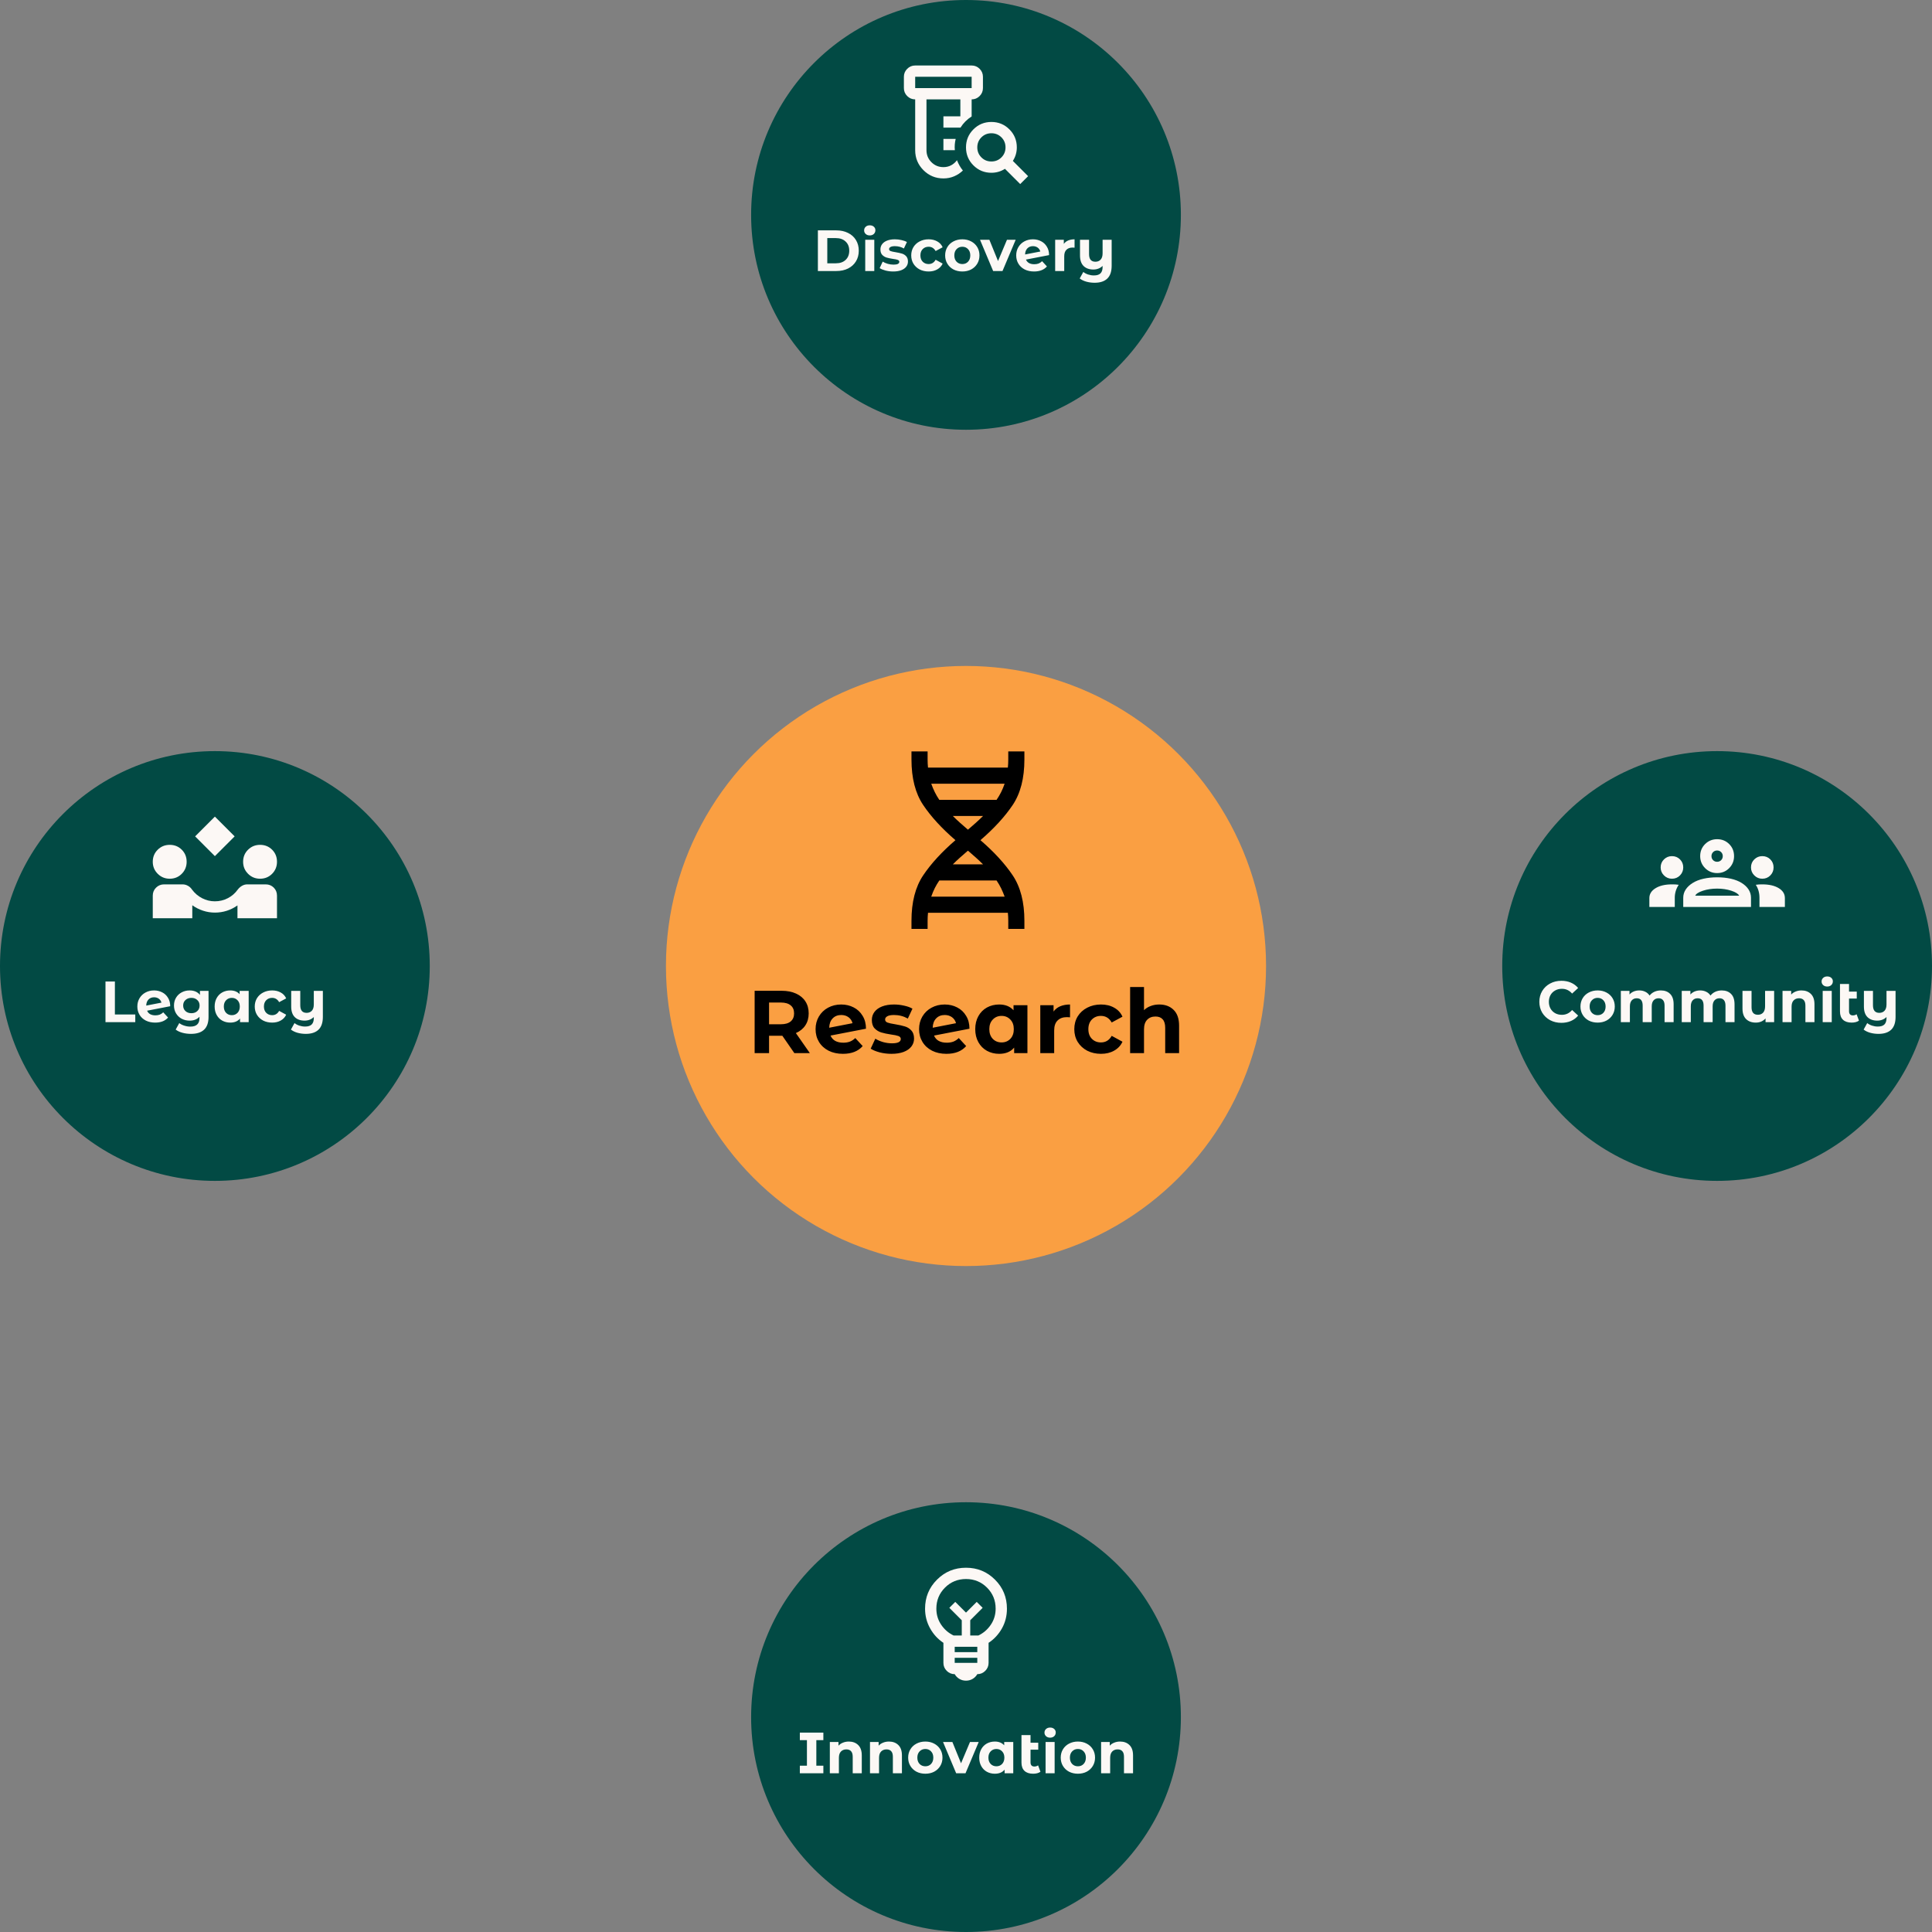 <svg width="499" height="499" viewBox="0 0 499 499" fill="none" xmlns="http://www.w3.org/2000/svg">
<rect x="0" y="0" width="499" height="499" fill="#808080" stroke="none"/>
<circle cx="55.5" cy="249.5" r="55.5" fill="#024A44"/>
<path d="M55.5 221.125L50.396 216.021L55.5 210.917L60.604 216.021L55.5 221.125ZM39.458 237.167V231.333C39.458 230.507 39.744 229.814 40.315 229.255C40.886 228.696 41.573 228.417 42.375 228.417H47.151C47.637 228.417 48.099 228.538 48.536 228.781C48.974 229.024 49.326 229.352 49.594 229.766C50.298 230.714 51.167 231.455 52.2 231.99C53.233 232.524 54.333 232.792 55.5 232.792C56.691 232.792 57.803 232.524 58.836 231.99C59.869 231.455 60.726 230.714 61.406 229.766C61.722 229.352 62.093 229.024 62.518 228.781C62.944 228.538 63.387 228.417 63.849 228.417H68.625C69.451 228.417 70.144 228.696 70.703 229.255C71.262 229.814 71.542 230.507 71.542 231.333V237.167H61.333V233.849C60.483 234.457 59.565 234.918 58.581 235.234C57.596 235.55 56.569 235.708 55.5 235.708C54.455 235.708 53.434 235.544 52.437 235.216C51.441 234.888 50.517 234.42 49.667 233.812V237.167H39.458ZM43.833 226.958C42.618 226.958 41.585 226.533 40.734 225.682C39.884 224.832 39.458 223.799 39.458 222.583C39.458 221.344 39.884 220.305 40.734 219.466C41.585 218.628 42.618 218.208 43.833 218.208C45.073 218.208 46.112 218.628 46.95 219.466C47.789 220.305 48.208 221.344 48.208 222.583C48.208 223.799 47.789 224.832 46.95 225.682C46.112 226.533 45.073 226.958 43.833 226.958ZM67.167 226.958C65.951 226.958 64.918 226.533 64.068 225.682C63.217 224.832 62.792 223.799 62.792 222.583C62.792 221.344 63.217 220.305 64.068 219.466C64.918 218.628 65.951 218.208 67.167 218.208C68.406 218.208 69.445 218.628 70.284 219.466C71.122 220.305 71.542 221.344 71.542 222.583C71.542 223.799 71.122 224.832 70.284 225.682C69.445 226.533 68.406 226.958 67.167 226.958Z" fill="#FCF8F5"/>
<path d="M27.245 253.5H29.675V262.02H34.94V264H27.245V253.5ZM40.139 262.245C40.559 262.245 40.929 262.185 41.249 262.065C41.579 261.935 41.884 261.735 42.164 261.465L43.409 262.815C42.649 263.685 41.539 264.12 40.079 264.12C39.169 264.12 38.364 263.945 37.664 263.595C36.964 263.235 36.424 262.74 36.044 262.11C35.664 261.48 35.474 260.765 35.474 259.965C35.474 259.175 35.659 258.465 36.029 257.835C36.409 257.195 36.924 256.7 37.574 256.35C38.234 255.99 38.974 255.81 39.794 255.81C40.564 255.81 41.264 255.975 41.894 256.305C42.524 256.625 43.024 257.095 43.394 257.715C43.774 258.325 43.964 259.05 43.964 259.89L37.994 261.045C38.164 261.445 38.429 261.745 38.789 261.945C39.159 262.145 39.609 262.245 40.139 262.245ZM39.794 257.58C39.204 257.58 38.724 257.77 38.354 258.15C37.984 258.53 37.789 259.055 37.769 259.725L41.699 258.96C41.589 258.54 41.364 258.205 41.024 257.955C40.684 257.705 40.274 257.58 39.794 257.58ZM53.862 255.93V262.65C53.862 264.13 53.477 265.23 52.707 265.95C51.937 266.67 50.812 267.03 49.332 267.03C48.552 267.03 47.812 266.935 47.112 266.745C46.412 266.555 45.832 266.28 45.372 265.92L46.302 264.24C46.642 264.52 47.072 264.74 47.592 264.9C48.112 265.07 48.632 265.155 49.152 265.155C49.962 265.155 50.557 264.97 50.937 264.6C51.327 264.24 51.522 263.69 51.522 262.95V262.605C50.912 263.275 50.062 263.61 48.972 263.61C48.232 263.61 47.552 263.45 46.932 263.13C46.322 262.8 45.837 262.34 45.477 261.75C45.117 261.16 44.937 260.48 44.937 259.71C44.937 258.94 45.117 258.26 45.477 257.67C45.837 257.08 46.322 256.625 46.932 256.305C47.552 255.975 48.232 255.81 48.972 255.81C50.142 255.81 51.032 256.195 51.642 256.965V255.93H53.862ZM49.437 261.69C50.057 261.69 50.562 261.51 50.952 261.15C51.352 260.78 51.552 260.3 51.552 259.71C51.552 259.12 51.352 258.645 50.952 258.285C50.562 257.915 50.057 257.73 49.437 257.73C48.817 257.73 48.307 257.915 47.907 258.285C47.507 258.645 47.307 259.12 47.307 259.71C47.307 260.3 47.507 260.78 47.907 261.15C48.307 261.51 48.817 261.69 49.437 261.69ZM64.23 255.93V264H61.995V263.07C61.415 263.77 60.575 264.12 59.475 264.12C58.715 264.12 58.025 263.95 57.405 263.61C56.795 263.27 56.315 262.785 55.965 262.155C55.615 261.525 55.44 260.795 55.44 259.965C55.44 259.135 55.615 258.405 55.965 257.775C56.315 257.145 56.795 256.66 57.405 256.32C58.025 255.98 58.715 255.81 59.475 255.81C60.505 255.81 61.31 256.135 61.89 256.785V255.93H64.23ZM59.88 262.2C60.47 262.2 60.96 262 61.35 261.6C61.74 261.19 61.935 260.645 61.935 259.965C61.935 259.285 61.74 258.745 61.35 258.345C60.96 257.935 60.47 257.73 59.88 257.73C59.28 257.73 58.785 257.935 58.395 258.345C58.005 258.745 57.81 259.285 57.81 259.965C57.81 260.645 58.005 261.19 58.395 261.6C58.785 262 59.28 262.2 59.88 262.2ZM70.296 264.12C69.436 264.12 68.661 263.945 67.971 263.595C67.291 263.235 66.756 262.74 66.366 262.11C65.986 261.48 65.796 260.765 65.796 259.965C65.796 259.165 65.986 258.45 66.366 257.82C66.756 257.19 67.291 256.7 67.971 256.35C68.661 255.99 69.436 255.81 70.296 255.81C71.146 255.81 71.886 255.99 72.516 256.35C73.156 256.7 73.621 257.205 73.911 257.865L72.096 258.84C71.676 258.1 71.071 257.73 70.281 257.73C69.671 257.73 69.166 257.93 68.766 258.33C68.366 258.73 68.166 259.275 68.166 259.965C68.166 260.655 68.366 261.2 68.766 261.6C69.166 262 69.671 262.2 70.281 262.2C71.081 262.2 71.686 261.83 72.096 261.09L73.911 262.08C73.621 262.72 73.156 263.22 72.516 263.58C71.886 263.94 71.146 264.12 70.296 264.12ZM83.389 255.93V262.65C83.389 264.13 83.014 265.23 82.264 265.95C81.514 266.67 80.424 267.03 78.994 267.03C78.234 267.03 77.514 266.935 76.834 266.745C76.164 266.555 75.599 266.28 75.139 265.92L76.069 264.24C76.409 264.52 76.824 264.74 77.314 264.9C77.804 265.06 78.299 265.14 78.799 265.14C79.579 265.14 80.149 264.96 80.509 264.6C80.869 264.24 81.049 263.69 81.049 262.95V262.68C80.749 262.98 80.394 263.21 79.984 263.37C79.574 263.53 79.134 263.61 78.664 263.61C77.604 263.61 76.764 263.31 76.144 262.71C75.524 262.1 75.214 261.19 75.214 259.98V255.93H77.554V259.635C77.554 260.945 78.099 261.6 79.189 261.6C79.749 261.6 80.199 261.42 80.539 261.06C80.879 260.69 81.049 260.145 81.049 259.425V255.93H83.389Z" fill="#FCF8F5"/>
<circle cx="249.5" cy="55.5" r="55.5" fill="#024A44"/>
<path d="M243.667 38.792V35.875H246.838C246.717 36.361 246.638 36.847 246.601 37.333C246.565 37.819 246.571 38.306 246.62 38.792H243.667ZM243.667 46.083C241.649 46.083 239.93 45.372 238.508 43.95C237.086 42.529 236.375 40.809 236.375 38.792V25.667C235.573 25.667 234.886 25.381 234.315 24.81C233.744 24.239 233.458 23.552 233.458 22.75V19.833C233.458 19.031 233.744 18.345 234.315 17.773C234.886 17.202 235.573 16.917 236.375 16.917H250.958C251.76 16.917 252.447 17.202 253.018 17.773C253.589 18.345 253.875 19.031 253.875 19.833V22.75C253.875 23.552 253.589 24.239 253.018 24.81C252.447 25.381 251.76 25.667 250.958 25.667V30.078C250.375 30.443 249.84 30.868 249.354 31.354C248.868 31.84 248.443 32.375 248.078 32.958H243.667V30.042H248.042V25.667H239.292V38.792C239.292 40.007 239.717 41.04 240.568 41.891C241.418 42.741 242.451 43.167 243.667 43.167C244.396 43.167 245.058 43.009 245.654 42.693C246.249 42.377 246.753 41.939 247.167 41.38C247.361 41.866 247.58 42.328 247.823 42.766C248.066 43.203 248.358 43.629 248.698 44.042C248.042 44.674 247.288 45.172 246.437 45.536C245.587 45.901 244.663 46.083 243.667 46.083ZM236.375 22.75H250.958V19.833H236.375V22.75ZM256.062 41.708C257.083 41.708 257.946 41.356 258.651 40.651C259.356 39.946 259.708 39.083 259.708 38.062C259.708 37.042 259.356 36.179 258.651 35.474C257.946 34.769 257.083 34.417 256.062 34.417C255.042 34.417 254.179 34.769 253.474 35.474C252.769 36.179 252.417 37.042 252.417 38.062C252.417 39.083 252.769 39.946 253.474 40.651C254.179 41.356 255.042 41.708 256.062 41.708ZM263.5 47.542L259.562 43.604C259.028 43.944 258.469 44.2 257.885 44.37C257.302 44.54 256.694 44.625 256.062 44.625C254.24 44.625 252.69 43.987 251.414 42.711C250.138 41.435 249.5 39.885 249.5 38.062C249.5 36.24 250.138 34.69 251.414 33.414C252.69 32.138 254.24 31.5 256.062 31.5C257.885 31.5 259.435 32.138 260.711 33.414C261.987 34.69 262.625 36.24 262.625 38.062C262.625 38.694 262.54 39.302 262.37 39.885C262.2 40.469 261.944 41.028 261.604 41.562L265.542 45.5L263.5 47.542Z" fill="#FCF8F5"/>
<path d="M211.245 59.5H216.015C217.155 59.5 218.16 59.72 219.03 60.16C219.91 60.59 220.59 61.2 221.07 61.99C221.56 62.78 221.805 63.7 221.805 64.75C221.805 65.8 221.56 66.72 221.07 67.51C220.59 68.3 219.91 68.915 219.03 69.355C218.16 69.785 217.155 70 216.015 70H211.245V59.5ZM215.895 68.005C216.945 68.005 217.78 67.715 218.4 67.135C219.03 66.545 219.345 65.75 219.345 64.75C219.345 63.75 219.03 62.96 218.4 62.38C217.78 61.79 216.945 61.495 215.895 61.495H213.675V68.005H215.895ZM223.473 61.93H225.813V70H223.473V61.93ZM224.643 60.805C224.213 60.805 223.863 60.68 223.593 60.43C223.323 60.18 223.188 59.87 223.188 59.5C223.188 59.13 223.323 58.82 223.593 58.57C223.863 58.32 224.213 58.195 224.643 58.195C225.073 58.195 225.423 58.315 225.693 58.555C225.963 58.795 226.098 59.095 226.098 59.455C226.098 59.845 225.963 60.17 225.693 60.43C225.423 60.68 225.073 60.805 224.643 60.805ZM230.699 70.12C230.029 70.12 229.374 70.04 228.734 69.88C228.094 69.71 227.584 69.5 227.204 69.25L227.984 67.57C228.344 67.8 228.779 67.99 229.289 68.14C229.799 68.28 230.299 68.35 230.789 68.35C231.779 68.35 232.274 68.105 232.274 67.615C232.274 67.385 232.139 67.22 231.869 67.12C231.599 67.02 231.184 66.935 230.624 66.865C229.964 66.765 229.419 66.65 228.989 66.52C228.559 66.39 228.184 66.16 227.864 65.83C227.554 65.5 227.399 65.03 227.399 64.42C227.399 63.91 227.544 63.46 227.834 63.07C228.134 62.67 228.564 62.36 229.124 62.14C229.694 61.92 230.364 61.81 231.134 61.81C231.704 61.81 232.269 61.875 232.829 62.005C233.399 62.125 233.869 62.295 234.239 62.515L233.459 64.18C232.749 63.78 231.974 63.58 231.134 63.58C230.634 63.58 230.259 63.65 230.009 63.79C229.759 63.93 229.634 64.11 229.634 64.33C229.634 64.58 229.769 64.755 230.039 64.855C230.309 64.955 230.739 65.05 231.329 65.14C231.989 65.25 232.529 65.37 232.949 65.5C233.369 65.62 233.734 65.845 234.044 66.175C234.354 66.505 234.509 66.965 234.509 67.555C234.509 68.055 234.359 68.5 234.059 68.89C233.759 69.28 233.319 69.585 232.739 69.805C232.169 70.015 231.489 70.12 230.699 70.12ZM239.853 70.12C238.993 70.12 238.218 69.945 237.528 69.595C236.848 69.235 236.313 68.74 235.923 68.11C235.543 67.48 235.353 66.765 235.353 65.965C235.353 65.165 235.543 64.45 235.923 63.82C236.313 63.19 236.848 62.7 237.528 62.35C238.218 61.99 238.993 61.81 239.853 61.81C240.703 61.81 241.443 61.99 242.073 62.35C242.713 62.7 243.178 63.205 243.468 63.865L241.653 64.84C241.233 64.1 240.628 63.73 239.838 63.73C239.228 63.73 238.723 63.93 238.323 64.33C237.923 64.73 237.723 65.275 237.723 65.965C237.723 66.655 237.923 67.2 238.323 67.6C238.723 68 239.228 68.2 239.838 68.2C240.638 68.2 241.243 67.83 241.653 67.09L243.468 68.08C243.178 68.72 242.713 69.22 242.073 69.58C241.443 69.94 240.703 70.12 239.853 70.12ZM248.553 70.12C247.703 70.12 246.938 69.945 246.258 69.595C245.588 69.235 245.063 68.74 244.683 68.11C244.303 67.48 244.113 66.765 244.113 65.965C244.113 65.165 244.303 64.45 244.683 63.82C245.063 63.19 245.588 62.7 246.258 62.35C246.938 61.99 247.703 61.81 248.553 61.81C249.403 61.81 250.163 61.99 250.833 62.35C251.503 62.7 252.028 63.19 252.408 63.82C252.788 64.45 252.978 65.165 252.978 65.965C252.978 66.765 252.788 67.48 252.408 68.11C252.028 68.74 251.503 69.235 250.833 69.595C250.163 69.945 249.403 70.12 248.553 70.12ZM248.553 68.2C249.153 68.2 249.643 68 250.023 67.6C250.413 67.19 250.608 66.645 250.608 65.965C250.608 65.285 250.413 64.745 250.023 64.345C249.643 63.935 249.153 63.73 248.553 63.73C247.953 63.73 247.458 63.935 247.068 64.345C246.678 64.745 246.483 65.285 246.483 65.965C246.483 66.645 246.678 67.19 247.068 67.6C247.458 68 247.953 68.2 248.553 68.2ZM262.332 61.93L258.927 70H256.512L253.122 61.93H255.537L257.772 67.42L260.082 61.93H262.332ZM267.132 68.245C267.552 68.245 267.922 68.185 268.242 68.065C268.572 67.935 268.877 67.735 269.157 67.465L270.402 68.815C269.642 69.685 268.532 70.12 267.072 70.12C266.162 70.12 265.357 69.945 264.657 69.595C263.957 69.235 263.417 68.74 263.037 68.11C262.657 67.48 262.467 66.765 262.467 65.965C262.467 65.175 262.652 64.465 263.022 63.835C263.402 63.195 263.917 62.7 264.567 62.35C265.227 61.99 265.967 61.81 266.787 61.81C267.557 61.81 268.257 61.975 268.887 62.305C269.517 62.625 270.017 63.095 270.387 63.715C270.767 64.325 270.957 65.05 270.957 65.89L264.987 67.045C265.157 67.445 265.422 67.745 265.782 67.945C266.152 68.145 266.602 68.245 267.132 68.245ZM266.787 63.58C266.197 63.58 265.717 63.77 265.347 64.15C264.977 64.53 264.782 65.055 264.762 65.725L268.692 64.96C268.582 64.54 268.357 64.205 268.017 63.955C267.677 63.705 267.267 63.58 266.787 63.58ZM274.765 62.995C275.045 62.605 275.42 62.31 275.89 62.11C276.37 61.91 276.92 61.81 277.54 61.81V63.97C277.28 63.95 277.105 63.94 277.015 63.94C276.345 63.94 275.82 64.13 275.44 64.51C275.06 64.88 274.87 65.44 274.87 66.19V70H272.53V61.93H274.765V62.995ZM287.12 61.93V68.65C287.12 70.13 286.745 71.23 285.995 71.95C285.245 72.67 284.155 73.03 282.725 73.03C281.965 73.03 281.245 72.935 280.565 72.745C279.895 72.555 279.33 72.28 278.87 71.92L279.8 70.24C280.14 70.52 280.555 70.74 281.045 70.9C281.535 71.06 282.03 71.14 282.53 71.14C283.31 71.14 283.88 70.96 284.24 70.6C284.6 70.24 284.78 69.69 284.78 68.95V68.68C284.48 68.98 284.125 69.21 283.715 69.37C283.305 69.53 282.865 69.61 282.395 69.61C281.335 69.61 280.495 69.31 279.875 68.71C279.255 68.1 278.945 67.19 278.945 65.98V61.93H281.285V65.635C281.285 66.945 281.83 67.6 282.92 67.6C283.48 67.6 283.93 67.42 284.27 67.06C284.61 66.69 284.78 66.145 284.78 65.425V61.93H287.12Z" fill="#FCF8F5"/>
<circle cx="443.5" cy="249.5" r="55.5" fill="#024A44"/>
<g clip-path="url(#clip0_44_1504)">
<path d="M426 234.25V231.953C426 230.908 426.535 230.057 427.604 229.401C428.674 228.745 430.083 228.417 431.833 228.417C432.149 228.417 432.453 228.423 432.745 228.435C433.036 228.447 433.316 228.477 433.583 228.526C433.243 229.036 432.988 229.571 432.818 230.13C432.648 230.689 432.562 231.273 432.562 231.88V234.25H426ZM434.75 234.25V231.88C434.75 231.102 434.963 230.391 435.388 229.747C435.813 229.103 436.415 228.538 437.193 228.052C437.97 227.566 438.9 227.201 439.982 226.958C441.063 226.715 442.236 226.594 443.5 226.594C444.788 226.594 445.973 226.715 447.055 226.958C448.136 227.201 449.066 227.566 449.844 228.052C450.622 228.538 451.217 229.103 451.63 229.747C452.043 230.391 452.25 231.102 452.25 231.88V234.25H434.75ZM454.437 234.25V231.88C454.437 231.248 454.359 230.653 454.201 230.094C454.043 229.535 453.806 229.012 453.49 228.526C453.757 228.477 454.03 228.447 454.31 228.435C454.589 228.423 454.875 228.417 455.167 228.417C456.917 228.417 458.326 228.739 459.396 229.383C460.465 230.027 461 230.884 461 231.953V234.25H454.437ZM437.849 231.333H449.188C448.944 230.847 448.27 230.422 447.164 230.057C446.058 229.693 444.837 229.51 443.5 229.51C442.163 229.51 440.942 229.693 439.836 230.057C438.73 230.422 438.068 230.847 437.849 231.333ZM431.833 226.958C431.031 226.958 430.345 226.673 429.773 226.102C429.202 225.53 428.917 224.844 428.917 224.042C428.917 223.215 429.202 222.523 429.773 221.964C430.345 221.405 431.031 221.125 431.833 221.125C432.66 221.125 433.352 221.405 433.911 221.964C434.47 222.523 434.75 223.215 434.75 224.042C434.75 224.844 434.47 225.53 433.911 226.102C433.352 226.673 432.66 226.958 431.833 226.958ZM455.167 226.958C454.365 226.958 453.678 226.673 453.107 226.102C452.536 225.53 452.25 224.844 452.25 224.042C452.25 223.215 452.536 222.523 453.107 221.964C453.678 221.405 454.365 221.125 455.167 221.125C455.993 221.125 456.686 221.405 457.245 221.964C457.804 222.523 458.083 223.215 458.083 224.042C458.083 224.844 457.804 225.53 457.245 226.102C456.686 226.673 455.993 226.958 455.167 226.958ZM443.5 225.5C442.285 225.5 441.252 225.075 440.401 224.224C439.55 223.373 439.125 222.34 439.125 221.125C439.125 219.885 439.55 218.846 440.401 218.008C441.252 217.169 442.285 216.75 443.5 216.75C444.74 216.75 445.779 217.169 446.617 218.008C447.456 218.846 447.875 219.885 447.875 221.125C447.875 222.34 447.456 223.373 446.617 224.224C445.779 225.075 444.74 225.5 443.5 225.5ZM443.5 222.583C443.913 222.583 444.26 222.444 444.539 222.164C444.819 221.885 444.958 221.538 444.958 221.125C444.958 220.712 444.819 220.365 444.539 220.086C444.26 219.806 443.913 219.667 443.5 219.667C443.087 219.667 442.74 219.806 442.461 220.086C442.181 220.365 442.042 220.712 442.042 221.125C442.042 221.538 442.181 221.885 442.461 222.164C442.74 222.444 443.087 222.583 443.5 222.583Z" fill="#FCF8F5"/>
</g>
<path d="M403.27 264.18C402.2 264.18 401.23 263.95 400.36 263.49C399.5 263.02 398.82 262.375 398.32 261.555C397.83 260.725 397.585 259.79 397.585 258.75C397.585 257.71 397.83 256.78 398.32 255.96C398.82 255.13 399.5 254.485 400.36 254.025C401.23 253.555 402.205 253.32 403.285 253.32C404.195 253.32 405.015 253.48 405.745 253.8C406.485 254.12 407.105 254.58 407.605 255.18L406.045 256.62C405.335 255.8 404.455 255.39 403.405 255.39C402.755 255.39 402.175 255.535 401.665 255.825C401.155 256.105 400.755 256.5 400.465 257.01C400.185 257.52 400.045 258.1 400.045 258.75C400.045 259.4 400.185 259.98 400.465 260.49C400.755 261 401.155 261.4 401.665 261.69C402.175 261.97 402.755 262.11 403.405 262.11C404.455 262.11 405.335 261.695 406.045 260.865L407.605 262.305C407.105 262.915 406.485 263.38 405.745 263.7C405.005 264.02 404.18 264.18 403.27 264.18ZM412.643 264.12C411.793 264.12 411.028 263.945 410.348 263.595C409.678 263.235 409.153 262.74 408.773 262.11C408.393 261.48 408.203 260.765 408.203 259.965C408.203 259.165 408.393 258.45 408.773 257.82C409.153 257.19 409.678 256.7 410.348 256.35C411.028 255.99 411.793 255.81 412.643 255.81C413.493 255.81 414.253 255.99 414.923 256.35C415.593 256.7 416.118 257.19 416.498 257.82C416.878 258.45 417.068 259.165 417.068 259.965C417.068 260.765 416.878 261.48 416.498 262.11C416.118 262.74 415.593 263.235 414.923 263.595C414.253 263.945 413.493 264.12 412.643 264.12ZM412.643 262.2C413.243 262.2 413.733 262 414.113 261.6C414.503 261.19 414.698 260.645 414.698 259.965C414.698 259.285 414.503 258.745 414.113 258.345C413.733 257.935 413.243 257.73 412.643 257.73C412.043 257.73 411.548 257.935 411.158 258.345C410.768 258.745 410.573 259.285 410.573 259.965C410.573 260.645 410.768 261.19 411.158 261.6C411.548 262 412.043 262.2 412.643 262.2ZM428.967 255.81C429.977 255.81 430.777 256.11 431.367 256.71C431.967 257.3 432.267 258.19 432.267 259.38V264H429.927V259.74C429.927 259.1 429.792 258.625 429.522 258.315C429.262 257.995 428.887 257.835 428.397 257.835C427.847 257.835 427.412 258.015 427.092 258.375C426.772 258.725 426.612 259.25 426.612 259.95V264H424.272V259.74C424.272 258.47 423.762 257.835 422.742 257.835C422.202 257.835 421.772 258.015 421.452 258.375C421.132 258.725 420.972 259.25 420.972 259.95V264H418.632V255.93H420.867V256.86C421.167 256.52 421.532 256.26 421.962 256.08C422.402 255.9 422.882 255.81 423.402 255.81C423.972 255.81 424.487 255.925 424.947 256.155C425.407 256.375 425.777 256.7 426.057 257.13C426.387 256.71 426.802 256.385 427.302 256.155C427.812 255.925 428.367 255.81 428.967 255.81ZM444.699 255.81C445.709 255.81 446.509 256.11 447.099 256.71C447.699 257.3 447.999 258.19 447.999 259.38V264H445.659V259.74C445.659 259.1 445.524 258.625 445.254 258.315C444.994 257.995 444.619 257.835 444.129 257.835C443.579 257.835 443.144 258.015 442.824 258.375C442.504 258.725 442.344 259.25 442.344 259.95V264H440.004V259.74C440.004 258.47 439.494 257.835 438.474 257.835C437.934 257.835 437.504 258.015 437.184 258.375C436.864 258.725 436.704 259.25 436.704 259.95V264H434.364V255.93H436.599V256.86C436.899 256.52 437.264 256.26 437.694 256.08C438.134 255.9 438.614 255.81 439.134 255.81C439.704 255.81 440.219 255.925 440.679 256.155C441.139 256.375 441.509 256.7 441.789 257.13C442.119 256.71 442.534 256.385 443.034 256.155C443.544 255.925 444.099 255.81 444.699 255.81ZM458.227 255.93V264H456.007V263.04C455.697 263.39 455.327 263.66 454.897 263.85C454.467 264.03 454.002 264.12 453.502 264.12C452.442 264.12 451.602 263.815 450.982 263.205C450.362 262.595 450.052 261.69 450.052 260.49V255.93H452.392V260.145C452.392 261.445 452.937 262.095 454.027 262.095C454.587 262.095 455.037 261.915 455.377 261.555C455.717 261.185 455.887 260.64 455.887 259.92V255.93H458.227ZM465.299 255.81C466.299 255.81 467.104 256.11 467.714 256.71C468.334 257.31 468.644 258.2 468.644 259.38V264H466.304V259.74C466.304 259.1 466.164 258.625 465.884 258.315C465.604 257.995 465.199 257.835 464.669 257.835C464.079 257.835 463.609 258.02 463.259 258.39C462.909 258.75 462.734 259.29 462.734 260.01V264H460.394V255.93H462.629V256.875C462.939 256.535 463.324 256.275 463.784 256.095C464.244 255.905 464.749 255.81 465.299 255.81ZM470.766 255.93H473.106V264H470.766V255.93ZM471.936 254.805C471.506 254.805 471.156 254.68 470.886 254.43C470.616 254.18 470.481 253.87 470.481 253.5C470.481 253.13 470.616 252.82 470.886 252.57C471.156 252.32 471.506 252.195 471.936 252.195C472.366 252.195 472.716 252.315 472.986 252.555C473.256 252.795 473.391 253.095 473.391 253.455C473.391 253.845 473.256 254.17 472.986 254.43C472.716 254.68 472.366 254.805 471.936 254.805ZM480.137 263.61C479.907 263.78 479.622 263.91 479.282 264C478.952 264.08 478.607 264.12 478.247 264.12C477.277 264.12 476.532 263.875 476.012 263.385C475.492 262.895 475.232 262.175 475.232 261.225V254.145H477.572V256.11H479.567V257.91H477.572V261.195C477.572 261.535 477.657 261.8 477.827 261.99C477.997 262.17 478.242 262.26 478.562 262.26C478.922 262.26 479.242 262.16 479.522 261.96L480.137 263.61ZM489.589 255.93V262.65C489.589 264.13 489.214 265.23 488.464 265.95C487.714 266.67 486.624 267.03 485.194 267.03C484.434 267.03 483.714 266.935 483.034 266.745C482.364 266.555 481.799 266.28 481.339 265.92L482.269 264.24C482.609 264.52 483.024 264.74 483.514 264.9C484.004 265.06 484.499 265.14 484.999 265.14C485.779 265.14 486.349 264.96 486.709 264.6C487.069 264.24 487.249 263.69 487.249 262.95V262.68C486.949 262.98 486.594 263.21 486.184 263.37C485.774 263.53 485.334 263.61 484.864 263.61C483.804 263.61 482.964 263.31 482.344 262.71C481.724 262.1 481.414 261.19 481.414 259.98V255.93H483.754V259.635C483.754 260.945 484.299 261.6 485.389 261.6C485.949 261.6 486.399 261.42 486.739 261.06C487.079 260.69 487.249 260.145 487.249 259.425V255.93H489.589Z" fill="#FCF8F5"/>
<circle cx="249.5" cy="443.5" r="55.5" fill="#024A44"/>
<path d="M249.5 434.083C248.868 434.083 248.297 433.931 247.786 433.628C247.276 433.324 246.875 432.917 246.583 432.406C245.781 432.406 245.095 432.121 244.523 431.549C243.952 430.978 243.667 430.292 243.667 429.49V424.313C242.233 423.365 241.084 422.113 240.221 420.557C239.358 419.002 238.927 417.313 238.927 415.49C238.927 412.549 239.954 410.051 242.008 407.997C244.062 405.944 246.559 404.917 249.5 404.917C252.441 404.917 254.938 405.944 256.992 407.997C259.046 410.051 260.073 412.549 260.073 415.49C260.073 417.361 259.641 419.063 258.779 420.594C257.916 422.125 256.767 423.365 255.333 424.313V429.49C255.333 430.292 255.048 430.978 254.476 431.549C253.905 432.121 253.219 432.406 252.417 432.406C252.125 432.917 251.724 433.324 251.213 433.628C250.703 433.931 250.132 434.083 249.5 434.083ZM246.583 429.49H252.417V428.177H246.583V429.49ZM246.583 426.719H252.417V425.333H246.583V426.719ZM246.292 422.417H248.406V418.479L245.198 415.271L246.729 413.74L249.5 416.51L252.271 413.74L253.802 415.271L250.594 418.479V422.417H252.708C254.021 421.785 255.09 420.855 255.917 419.628C256.743 418.4 257.156 417.021 257.156 415.49C257.156 413.351 256.415 411.54 254.932 410.057C253.45 408.575 251.639 407.833 249.5 407.833C247.361 407.833 245.55 408.575 244.068 410.057C242.585 411.54 241.844 413.351 241.844 415.49C241.844 417.021 242.257 418.4 243.083 419.628C243.91 420.855 244.979 421.785 246.292 422.417Z" fill="#FCF8F5"/>
<path d="M210.845 449.45V456.05H212.66V458H206.585V456.05H208.415V449.45H206.585V447.5H212.66V449.45H210.845ZM219.236 449.81C220.236 449.81 221.041 450.11 221.651 450.71C222.271 451.31 222.581 452.2 222.581 453.38V458H220.241V453.74C220.241 453.1 220.101 452.625 219.821 452.315C219.541 451.995 219.136 451.835 218.606 451.835C218.016 451.835 217.546 452.02 217.196 452.39C216.846 452.75 216.671 453.29 216.671 454.01V458H214.331V449.93H216.566V450.875C216.876 450.535 217.261 450.275 217.721 450.095C218.181 449.905 218.686 449.81 219.236 449.81ZM229.607 449.81C230.607 449.81 231.412 450.11 232.022 450.71C232.642 451.31 232.952 452.2 232.952 453.38V458H230.612V453.74C230.612 453.1 230.472 452.625 230.192 452.315C229.912 451.995 229.507 451.835 228.977 451.835C228.387 451.835 227.917 452.02 227.567 452.39C227.217 452.75 227.042 453.29 227.042 454.01V458H224.702V449.93H226.937V450.875C227.247 450.535 227.632 450.275 228.092 450.095C228.552 449.905 229.057 449.81 229.607 449.81ZM239.001 458.12C238.151 458.12 237.386 457.945 236.706 457.595C236.036 457.235 235.511 456.74 235.131 456.11C234.751 455.48 234.561 454.765 234.561 453.965C234.561 453.165 234.751 452.45 235.131 451.82C235.511 451.19 236.036 450.7 236.706 450.35C237.386 449.99 238.151 449.81 239.001 449.81C239.851 449.81 240.611 449.99 241.281 450.35C241.951 450.7 242.476 451.19 242.856 451.82C243.236 452.45 243.426 453.165 243.426 453.965C243.426 454.765 243.236 455.48 242.856 456.11C242.476 456.74 241.951 457.235 241.281 457.595C240.611 457.945 239.851 458.12 239.001 458.12ZM239.001 456.2C239.601 456.2 240.091 456 240.471 455.6C240.861 455.19 241.056 454.645 241.056 453.965C241.056 453.285 240.861 452.745 240.471 452.345C240.091 451.935 239.601 451.73 239.001 451.73C238.401 451.73 237.906 451.935 237.516 452.345C237.126 452.745 236.931 453.285 236.931 453.965C236.931 454.645 237.126 455.19 237.516 455.6C237.906 456 238.401 456.2 239.001 456.2ZM252.78 449.93L249.375 458H246.96L243.57 449.93H245.985L248.22 455.42L250.53 449.93H252.78ZM261.706 449.93V458H259.471V457.07C258.891 457.77 258.051 458.12 256.951 458.12C256.191 458.12 255.501 457.95 254.881 457.61C254.271 457.27 253.791 456.785 253.441 456.155C253.091 455.525 252.916 454.795 252.916 453.965C252.916 453.135 253.091 452.405 253.441 451.775C253.791 451.145 254.271 450.66 254.881 450.32C255.501 449.98 256.191 449.81 256.951 449.81C257.981 449.81 258.786 450.135 259.366 450.785V449.93H261.706ZM257.356 456.2C257.946 456.2 258.436 456 258.826 455.6C259.216 455.19 259.411 454.645 259.411 453.965C259.411 453.285 259.216 452.745 258.826 452.345C258.436 451.935 257.946 451.73 257.356 451.73C256.756 451.73 256.261 451.935 255.871 452.345C255.481 452.745 255.286 453.285 255.286 453.965C255.286 454.645 255.481 455.19 255.871 455.6C256.261 456 256.756 456.2 257.356 456.2ZM268.732 457.61C268.502 457.78 268.217 457.91 267.877 458C267.547 458.08 267.202 458.12 266.842 458.12C265.872 458.12 265.127 457.875 264.607 457.385C264.087 456.895 263.827 456.175 263.827 455.225V448.145H266.167V450.11H268.162V451.91H266.167V455.195C266.167 455.535 266.252 455.8 266.422 455.99C266.592 456.17 266.837 456.26 267.157 456.26C267.517 456.26 267.837 456.16 268.117 455.96L268.732 457.61ZM270.054 449.93H272.394V458H270.054V449.93ZM271.224 448.805C270.794 448.805 270.444 448.68 270.174 448.43C269.904 448.18 269.769 447.87 269.769 447.5C269.769 447.13 269.904 446.82 270.174 446.57C270.444 446.32 270.794 446.195 271.224 446.195C271.654 446.195 272.004 446.315 272.274 446.555C272.544 446.795 272.679 447.095 272.679 447.455C272.679 447.845 272.544 448.17 272.274 448.43C272.004 448.68 271.654 448.805 271.224 448.805ZM278.405 458.12C277.555 458.12 276.79 457.945 276.11 457.595C275.44 457.235 274.915 456.74 274.535 456.11C274.155 455.48 273.965 454.765 273.965 453.965C273.965 453.165 274.155 452.45 274.535 451.82C274.915 451.19 275.44 450.7 276.11 450.35C276.79 449.99 277.555 449.81 278.405 449.81C279.255 449.81 280.015 449.99 280.685 450.35C281.355 450.7 281.88 451.19 282.26 451.82C282.64 452.45 282.83 453.165 282.83 453.965C282.83 454.765 282.64 455.48 282.26 456.11C281.88 456.74 281.355 457.235 280.685 457.595C280.015 457.945 279.255 458.12 278.405 458.12ZM278.405 456.2C279.005 456.2 279.495 456 279.875 455.6C280.265 455.19 280.46 454.645 280.46 453.965C280.46 453.285 280.265 452.745 279.875 452.345C279.495 451.935 279.005 451.73 278.405 451.73C277.805 451.73 277.31 451.935 276.92 452.345C276.53 452.745 276.335 453.285 276.335 453.965C276.335 454.645 276.53 455.19 276.92 455.6C277.31 456 277.805 456.2 278.405 456.2ZM289.299 449.81C290.299 449.81 291.104 450.11 291.714 450.71C292.334 451.31 292.644 452.2 292.644 453.38V458H290.304V453.74C290.304 453.1 290.164 452.625 289.884 452.315C289.604 451.995 289.199 451.835 288.669 451.835C288.079 451.835 287.609 452.02 287.259 452.39C286.909 452.75 286.734 453.29 286.734 454.01V458H284.394V449.93H286.629V450.875C286.939 450.535 287.324 450.275 287.784 450.095C288.244 449.905 288.749 449.81 289.299 449.81Z" fill="#FCF8F5"/>
<circle cx="249.5" cy="249.5" r="77.5" fill="#FA9F42"/>
<path d="M205.167 272L202.062 267.515H201.878H198.635V272H194.909V255.9H201.878C203.304 255.9 204.538 256.138 205.581 256.613C206.639 257.088 207.452 257.763 208.019 258.637C208.586 259.511 208.87 260.546 208.87 261.742C208.87 262.938 208.579 263.973 207.996 264.847C207.429 265.706 206.616 266.365 205.558 266.825L209.169 272H205.167ZM205.098 261.742C205.098 260.837 204.807 260.147 204.224 259.672C203.641 259.181 202.79 258.936 201.671 258.936H198.635V264.548H201.671C202.79 264.548 203.641 264.303 204.224 263.812C204.807 263.321 205.098 262.631 205.098 261.742ZM217.802 269.309C218.446 269.309 219.013 269.217 219.504 269.033C220.01 268.834 220.478 268.527 220.907 268.113L222.816 270.183C221.651 271.517 219.949 272.184 217.71 272.184C216.315 272.184 215.08 271.916 214.007 271.379C212.934 270.827 212.106 270.068 211.523 269.102C210.94 268.136 210.649 267.04 210.649 265.813C210.649 264.602 210.933 263.513 211.5 262.547C212.083 261.566 212.872 260.807 213.869 260.27C214.881 259.718 216.016 259.442 217.273 259.442C218.454 259.442 219.527 259.695 220.493 260.201C221.459 260.692 222.226 261.412 222.793 262.363C223.376 263.298 223.667 264.41 223.667 265.698L214.513 267.469C214.774 268.082 215.18 268.542 215.732 268.849C216.299 269.156 216.989 269.309 217.802 269.309ZM217.273 262.156C216.368 262.156 215.632 262.447 215.065 263.03C214.498 263.613 214.199 264.418 214.168 265.445L220.194 264.272C220.025 263.628 219.68 263.114 219.159 262.731C218.638 262.348 218.009 262.156 217.273 262.156ZM230.242 272.184C229.215 272.184 228.21 272.061 227.229 271.816C226.248 271.555 225.466 271.233 224.883 270.85L226.079 268.274C226.631 268.627 227.298 268.918 228.08 269.148C228.862 269.363 229.629 269.47 230.38 269.47C231.898 269.47 232.657 269.094 232.657 268.343C232.657 267.99 232.45 267.737 232.036 267.584C231.622 267.431 230.986 267.3 230.127 267.193C229.115 267.04 228.279 266.863 227.62 266.664C226.961 266.465 226.386 266.112 225.895 265.606C225.42 265.1 225.182 264.379 225.182 263.444C225.182 262.662 225.404 261.972 225.849 261.374C226.309 260.761 226.968 260.285 227.827 259.948C228.701 259.611 229.728 259.442 230.909 259.442C231.783 259.442 232.649 259.542 233.508 259.741C234.382 259.925 235.103 260.186 235.67 260.523L234.474 263.076C233.385 262.463 232.197 262.156 230.909 262.156C230.142 262.156 229.567 262.263 229.184 262.478C228.801 262.693 228.609 262.969 228.609 263.306C228.609 263.689 228.816 263.958 229.23 264.111C229.644 264.264 230.303 264.41 231.208 264.548C232.22 264.717 233.048 264.901 233.692 265.1C234.336 265.284 234.896 265.629 235.371 266.135C235.846 266.641 236.084 267.346 236.084 268.251C236.084 269.018 235.854 269.7 235.394 270.298C234.934 270.896 234.259 271.364 233.37 271.701C232.496 272.023 231.453 272.184 230.242 272.184ZM244.531 269.309C245.175 269.309 245.742 269.217 246.233 269.033C246.739 268.834 247.206 268.527 247.636 268.113L249.545 270.183C248.379 271.517 246.677 272.184 244.439 272.184C243.043 272.184 241.809 271.916 240.736 271.379C239.662 270.827 238.834 270.068 238.252 269.102C237.669 268.136 237.378 267.04 237.378 265.813C237.378 264.602 237.661 263.513 238.229 262.547C238.811 261.566 239.601 260.807 240.598 260.27C241.61 259.718 242.744 259.442 244.002 259.442C245.182 259.442 246.256 259.695 247.222 260.201C248.188 260.692 248.954 261.412 249.522 262.363C250.104 263.298 250.396 264.41 250.396 265.698L241.242 267.469C241.502 268.082 241.909 268.542 242.461 268.849C243.028 269.156 243.718 269.309 244.531 269.309ZM244.002 262.156C243.097 262.156 242.361 262.447 241.794 263.03C241.226 263.613 240.927 264.418 240.897 265.445L246.923 264.272C246.754 263.628 246.409 263.114 245.888 262.731C245.366 262.348 244.738 262.156 244.002 262.156ZM265.365 259.626V272H261.938V270.574C261.049 271.647 259.761 272.184 258.074 272.184C256.909 272.184 255.851 271.923 254.9 271.402C253.965 270.881 253.229 270.137 252.692 269.171C252.156 268.205 251.887 267.086 251.887 265.813C251.887 264.54 252.156 263.421 252.692 262.455C253.229 261.489 253.965 260.745 254.9 260.224C255.851 259.703 256.909 259.442 258.074 259.442C259.654 259.442 260.888 259.94 261.777 260.937V259.626H265.365ZM258.695 269.24C259.6 269.24 260.351 268.933 260.949 268.32C261.547 267.691 261.846 266.856 261.846 265.813C261.846 264.77 261.547 263.942 260.949 263.329C260.351 262.7 259.6 262.386 258.695 262.386C257.775 262.386 257.016 262.7 256.418 263.329C255.82 263.942 255.521 264.77 255.521 265.813C255.521 266.856 255.82 267.691 256.418 268.32C257.016 268.933 257.775 269.24 258.695 269.24ZM272.114 261.259C272.544 260.661 273.119 260.209 273.839 259.902C274.575 259.595 275.419 259.442 276.369 259.442V262.754C275.971 262.723 275.702 262.708 275.564 262.708C274.537 262.708 273.732 262.999 273.149 263.582C272.567 264.149 272.275 265.008 272.275 266.158V272H268.687V259.626H272.114V261.259ZM284.37 272.184C283.052 272.184 281.863 271.916 280.805 271.379C279.763 270.827 278.942 270.068 278.344 269.102C277.762 268.136 277.47 267.04 277.47 265.813C277.47 264.586 277.762 263.49 278.344 262.524C278.942 261.558 279.763 260.807 280.805 260.27C281.863 259.718 283.052 259.442 284.37 259.442C285.674 259.442 286.808 259.718 287.774 260.27C288.756 260.807 289.469 261.581 289.913 262.593L287.13 264.088C286.486 262.953 285.559 262.386 284.347 262.386C283.412 262.386 282.638 262.693 282.024 263.306C281.411 263.919 281.104 264.755 281.104 265.813C281.104 266.871 281.411 267.707 282.024 268.32C282.638 268.933 283.412 269.24 284.347 269.24C285.574 269.24 286.502 268.673 287.13 267.538L289.913 269.056C289.469 270.037 288.756 270.804 287.774 271.356C286.808 271.908 285.674 272.184 284.37 272.184ZM299.41 259.442C300.944 259.442 302.178 259.902 303.113 260.822C304.064 261.742 304.539 263.107 304.539 264.916V272H300.951V265.468C300.951 264.487 300.737 263.758 300.307 263.283C299.878 262.792 299.257 262.547 298.444 262.547C297.54 262.547 296.819 262.831 296.282 263.398C295.746 263.95 295.477 264.778 295.477 265.882V272H291.889V254.934H295.477V260.914C295.953 260.439 296.528 260.078 297.202 259.833C297.877 259.572 298.613 259.442 299.41 259.442Z" fill="black"/>
<path d="M235.417 239.917V237.833C235.417 233.007 236.424 229.092 238.438 226.089C240.451 223.085 243.229 220.056 246.771 217C243.229 213.944 240.451 210.915 238.438 207.911C236.424 204.908 235.417 200.993 235.417 196.167V194.083H239.583V196.167C239.583 196.549 239.592 196.905 239.609 197.234C239.627 197.564 239.653 197.903 239.688 198.25H260.313C260.347 197.903 260.373 197.564 260.391 197.234C260.408 196.905 260.417 196.549 260.417 196.167V194.083H264.583V196.167C264.583 200.993 263.576 204.908 261.563 207.911C259.549 210.915 256.771 213.944 253.229 217C256.771 220.056 259.549 223.085 261.563 226.089C263.576 229.092 264.583 233.007 264.583 237.833V239.917H260.417V237.833C260.417 237.451 260.408 237.095 260.391 236.766C260.373 236.436 260.347 236.097 260.313 235.75H239.688C239.653 236.097 239.627 236.436 239.609 236.766C239.592 237.095 239.583 237.451 239.583 237.833V239.917H235.417ZM242.604 206.583H257.396C257.847 205.924 258.238 205.264 258.568 204.604C258.898 203.944 259.201 203.215 259.479 202.417H240.521C240.799 203.181 241.103 203.901 241.432 204.578C241.762 205.255 242.153 205.924 242.604 206.583ZM250 214.292C250.695 213.701 251.372 213.111 252.031 212.521C252.691 211.931 253.316 211.34 253.906 210.75H246.094C246.684 211.34 247.309 211.931 247.969 212.521C248.629 213.111 249.306 213.701 250 214.292ZM246.094 223.25H253.906C253.316 222.66 252.691 222.069 252.031 221.479C251.372 220.889 250.695 220.299 250 219.708C249.306 220.299 248.629 220.889 247.969 221.479C247.309 222.069 246.684 222.66 246.094 223.25ZM240.521 231.583H259.479C259.201 230.819 258.898 230.099 258.568 229.422C258.238 228.745 257.847 228.076 257.396 227.417H242.604C242.153 228.076 241.762 228.736 241.432 229.396C241.103 230.056 240.799 230.785 240.521 231.583Z" fill="black"/>
<defs>
<clipPath id="clip0_44_1504">
<rect width="35" height="35" fill="white" transform="translate(426 208)"/>
</clipPath>
</defs>
</svg>
